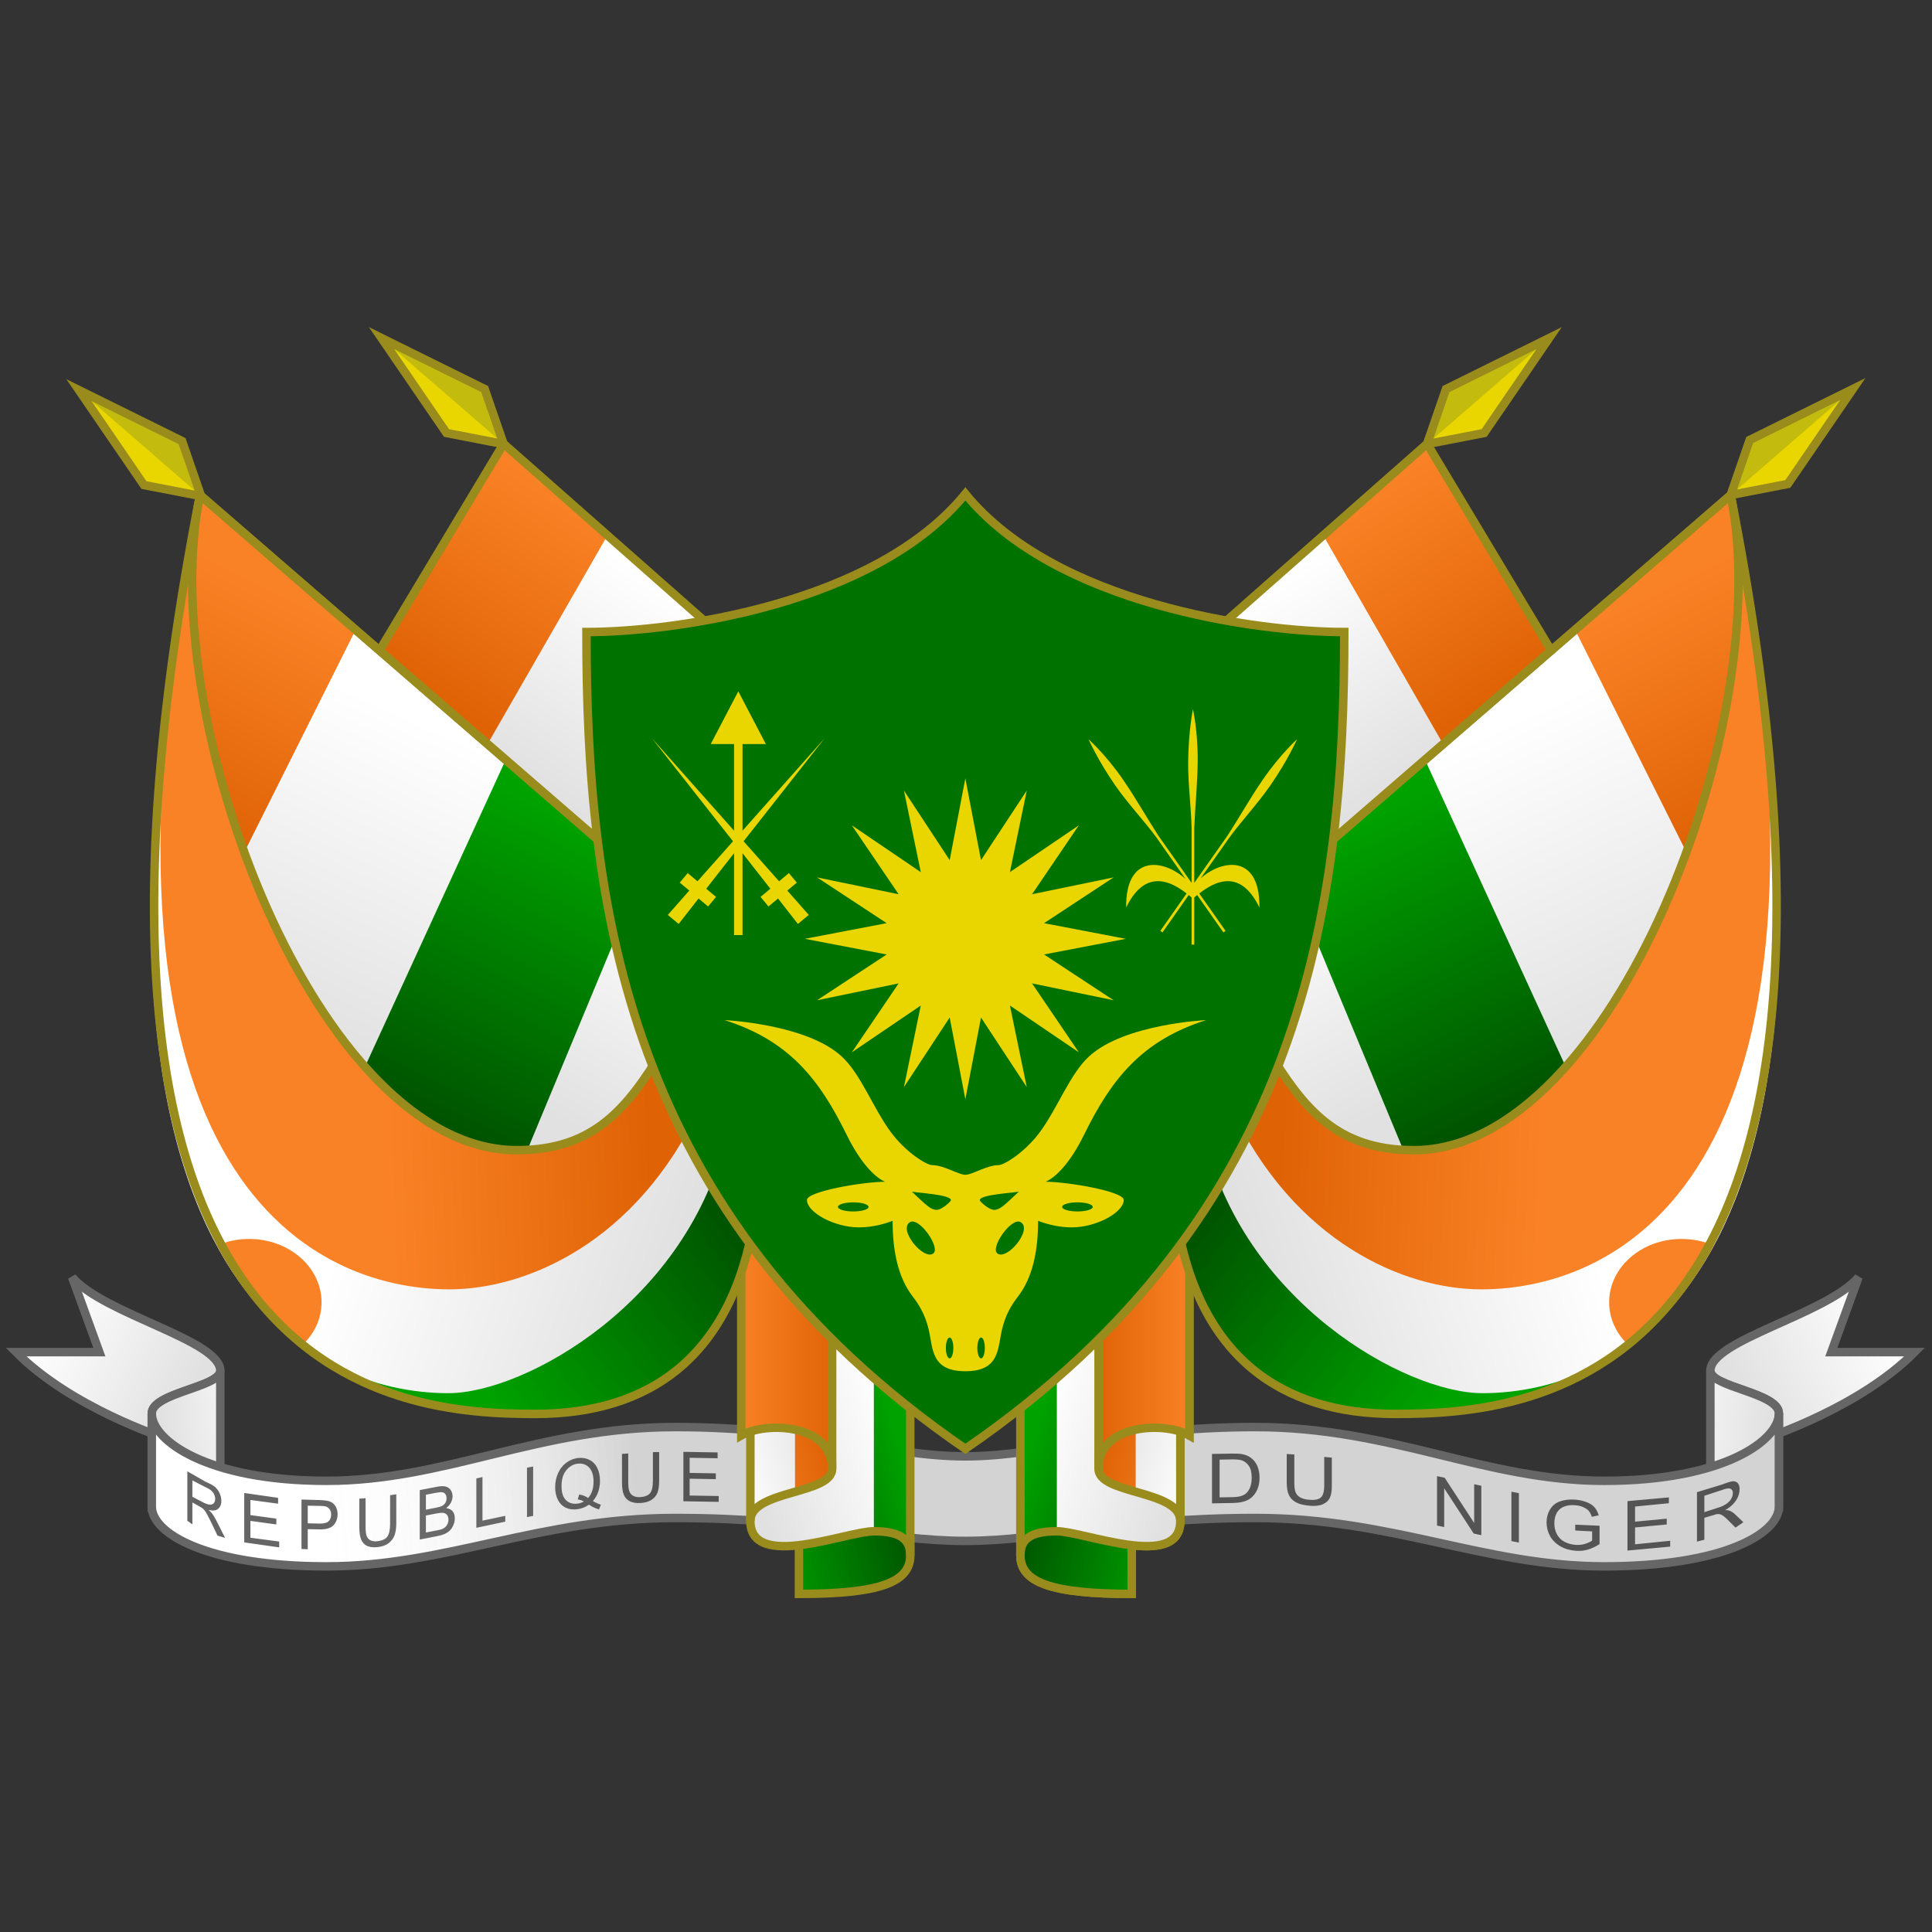 <svg width="300" height="300" viewBox="0 0 300 300" fill="none" xmlns="http://www.w3.org/2000/svg">
<rect x="0" y="0" width="300" height="300" fill="#333333" stroke="none"/>
<path fill-rule="evenodd" clip-rule="evenodd" d="M276.225 219.49C276.225 216.249 265.586 215.418 265.586 212.841C265.586 208.077 283.661 204.081 288.597 198.321L284.366 209.958H297.296C288.833 218.538 274.375 223.24 274.375 223.24L276.225 219.49Z" fill="url(#paint0_linear_186_21716)" stroke="#666666" stroke-width="1.316"/>
<path fill-rule="evenodd" clip-rule="evenodd" d="M23.571 219.49C23.571 216.249 34.209 215.418 34.209 212.841C34.209 208.077 16.135 204.081 11.198 198.321L15.43 209.958H2.5C10.963 218.538 25.421 223.24 25.421 223.24L23.571 219.49Z" fill="url(#paint1_linear_186_21716)" stroke="#666666" stroke-width="1.316"/>
<path fill-rule="evenodd" clip-rule="evenodd" d="M23.57 233.952V219.49C23.57 216.249 34.209 215.418 34.209 212.841C34.209 219.823 34.209 231.874 34.209 231.874L23.57 233.952Z" fill="url(#paint2_linear_186_21716)" stroke="#666666" stroke-width="1.316"/>
<path fill-rule="evenodd" clip-rule="evenodd" d="M276.225 233.952V219.49C276.225 216.249 265.586 215.418 265.586 212.841C265.586 219.823 265.586 231.874 265.586 231.874L276.225 233.952Z" fill="url(#paint3_linear_186_21716)" stroke="#666666" stroke-width="1.316"/>
<path fill-rule="evenodd" clip-rule="evenodd" d="M149.897 239.272C162.191 239.272 173.641 235.712 194.916 235.712C216.191 235.712 230.531 243.227 249.103 243.227C267.675 243.227 276.225 238.108 276.225 233.952V219.49C276.225 223.646 267.675 229.94 249.103 229.94C230.531 229.94 216.191 221.594 194.916 221.594C173.641 221.594 162.191 226.139 149.897 226.139C137.604 226.139 126.154 221.594 104.879 221.594C83.604 221.594 69.263 229.94 50.692 229.94C32.12 229.94 23.57 223.646 23.57 219.49V233.952C23.57 238.108 32.12 243.227 50.692 243.227C69.263 243.227 83.604 235.712 104.879 235.712C126.154 235.712 137.604 239.272 149.897 239.272Z" fill="white"/>
<path d="M29.09 236.138V228.464L31.906 230.076C32.505 230.342 32.98 230.565 33.3 230.819C33.62 231.074 33.88 231.399 34.075 231.806C34.271 232.213 34.369 232.627 34.369 233.049C34.369 233.594 34.207 234.005 33.883 234.282C33.559 234.56 33.072 234.611 32.41 234.47C32.651 234.688 32.835 234.882 32.961 235.053C33.228 235.423 33.476 235.869 33.72 236.349L34.946 238.8L33.773 238.453L32.857 236.529C32.59 235.971 32.367 235.546 32.199 235.227C32.031 234.908 31.881 234.67 31.748 234.513C31.615 234.357 31.48 234.228 31.343 234.129C31.242 234.06 31.077 233.973 30.856 233.856L29.875 233.301V236.709L29.09 236.138ZM29.875 232.421L31.727 233.384C32.134 233.564 32.457 233.644 32.692 233.634C32.928 233.623 33.107 233.535 33.229 233.369C33.352 233.202 33.413 232.995 33.413 232.747C33.413 232.385 33.294 232.043 33.057 231.723C32.82 231.402 32.441 231.162 31.943 230.941L29.875 229.883V232.421ZM37.927 239.503V231.829L43.184 232.585V233.49L38.883 232.913V235.263L42.91 235.814V236.715L38.883 236.163V238.776L43.354 239.37V240.276L37.927 239.503ZM46.815 240.523V232.849L49.586 232.927C50.074 232.937 50.447 232.979 50.704 233.021C51.065 233.074 51.367 233.185 51.611 233.355C51.855 233.525 52.051 233.767 52.2 234.08C52.349 234.394 52.423 234.741 52.423 235.121C52.423 235.774 52.224 236.331 51.827 236.794C51.429 237.256 50.711 237.503 49.671 237.483L47.786 237.448V240.568L46.815 240.523ZM47.786 236.543L49.686 236.578C50.315 236.59 50.761 236.472 51.025 236.221C51.289 235.97 51.421 235.622 51.421 235.179C51.421 234.858 51.343 234.585 51.188 234.361C51.032 234.137 50.828 233.997 50.574 233.919C50.41 233.871 50.107 233.843 49.666 233.835L47.786 233.8V236.543ZM60.574 232.178L61.535 232.029V236.462C61.535 237.234 61.452 237.859 61.287 238.338C61.122 238.818 60.824 239.233 60.393 239.585C59.962 239.937 59.393 240.142 58.689 240.226C58.006 240.308 57.446 240.251 57.012 240.056C56.577 239.86 56.263 239.507 56.077 239.052C55.89 238.597 55.797 237.963 55.797 237.15V232.716L56.767 232.642V237.07C56.767 237.737 56.826 238.224 56.944 238.53C57.062 238.837 57.265 239.053 57.552 239.19C57.839 239.327 58.19 239.37 58.605 239.32C59.315 239.235 59.822 239.015 60.123 238.63C60.423 238.245 60.574 237.57 60.574 236.607V232.178ZM65.178 239.058V231.383L67.885 230.857C68.437 230.75 68.879 230.741 69.212 230.832C69.545 230.923 69.804 231.101 69.991 231.383C70.179 231.665 70.273 231.982 70.273 232.334C70.273 232.662 70.19 232.99 70.023 233.316C69.857 233.642 69.606 233.935 69.268 234.179C69.705 234.23 70.037 234.382 70.271 234.659C70.504 234.936 70.621 235.298 70.621 235.745C70.621 236.104 70.55 236.454 70.408 236.794C70.266 237.134 70.09 237.41 69.881 237.623C69.672 237.836 69.41 238.021 69.094 238.168C68.777 238.315 68.389 238.433 67.93 238.523L65.178 239.058ZM66.133 234.422L67.693 234.119C68.117 234.037 68.42 233.948 68.604 233.853C68.847 233.729 69.03 233.566 69.153 233.364C69.276 233.162 69.337 232.927 69.337 232.658C69.337 232.403 69.28 232.19 69.165 232.019C69.05 231.848 68.886 231.747 68.673 231.717C68.46 231.687 68.094 231.722 67.575 231.823L66.133 232.103V234.422ZM66.133 237.966L67.93 237.617C68.238 237.557 68.455 237.503 68.579 237.454C68.799 237.369 68.983 237.264 69.13 237.137C69.278 237.011 69.4 236.845 69.494 236.637C69.589 236.43 69.636 236.204 69.636 235.96C69.636 235.674 69.568 235.44 69.43 235.259C69.293 235.078 69.102 234.964 68.857 234.926C68.613 234.888 68.261 234.915 67.802 235.004L66.133 235.328V237.966ZM73.968 237.239V229.565L74.918 229.358V236.126L78.46 235.377V236.282L73.968 237.239ZM81.832 235.575V227.901L82.786 227.712V235.387L81.832 235.575ZM92.063 233.083C92.511 233.348 92.923 233.531 93.302 233.644L93.018 234.378C92.492 234.231 91.972 234 91.452 233.639C90.912 234.028 90.315 234.265 89.662 234.35C89.003 234.437 88.408 234.373 87.873 234.124C87.339 233.875 86.927 233.47 86.638 232.91C86.35 232.349 86.205 231.688 86.205 230.927C86.205 230.17 86.35 229.457 86.641 228.789C86.931 228.122 87.344 227.582 87.881 227.171C88.417 226.761 89.016 226.494 89.682 226.407C90.355 226.318 90.961 226.407 91.501 226.673C92.042 226.939 92.454 227.356 92.737 227.924C93.02 228.493 93.163 229.164 93.163 229.925C93.163 230.557 93.071 231.13 92.888 231.658C92.706 232.186 92.431 232.661 92.063 233.083ZM89.941 232.063C90.497 232.154 90.956 232.338 91.317 232.615C91.884 231.996 92.168 231.141 92.168 230.048C92.168 229.427 92.067 228.898 91.867 228.46C91.666 228.022 91.373 227.7 90.987 227.494C90.601 227.289 90.168 227.217 89.687 227.28C88.968 227.375 88.375 227.738 87.903 228.333C87.431 228.927 87.195 229.739 87.195 230.768C87.195 231.766 87.429 232.495 87.896 232.953C88.363 233.412 88.958 233.574 89.687 233.478C90.032 233.433 90.356 233.322 90.661 233.146C90.36 232.98 90.041 232.875 89.707 232.832L89.941 232.063ZM101.382 225.491L102.354 225.471V229.905C102.354 230.676 102.271 231.29 102.104 231.747C101.937 232.204 101.635 232.579 101.199 232.873C100.763 233.166 100.191 233.341 99.484 233.384C98.797 233.425 98.234 233.335 97.797 233.114C97.36 232.892 97.048 232.552 96.862 232.094C96.675 231.636 96.582 231.007 96.582 230.194V225.76L97.552 225.695V230.124C97.552 230.79 97.611 231.278 97.73 231.587C97.848 231.895 98.052 232.126 98.341 232.28C98.629 232.434 98.982 232.498 99.399 232.473C100.113 232.43 100.622 232.226 100.926 231.881C101.23 231.536 101.382 230.882 101.382 229.919V225.491ZM106.115 233.115V225.441L111.429 225.532V226.437L107.087 226.363V228.713L111.153 228.783V229.683L107.087 229.614V232.226L111.599 232.303V233.209L106.115 233.115Z" fill="#666666"/>
<path d="M188.199 233.439V225.765L191.275 225.712C191.97 225.7 192.5 225.728 192.865 225.795C193.377 225.887 193.813 226.063 194.175 226.322C194.646 226.656 194.998 227.09 195.231 227.627C195.465 228.164 195.582 228.774 195.582 229.458C195.582 230.041 195.503 230.556 195.344 231.003C195.186 231.45 194.983 231.816 194.735 232.115C194.487 232.414 194.216 232.651 193.922 232.825C193.627 233 193.272 233.134 192.856 233.228C192.44 233.323 191.962 233.375 191.421 233.384L188.199 233.439ZM189.381 232.513L191.287 232.48C191.876 232.47 192.338 232.415 192.673 232.315C193.008 232.215 193.275 232.078 193.474 231.904C193.754 231.658 193.973 231.331 194.129 230.922C194.285 230.512 194.363 230.018 194.363 229.439C194.363 228.636 194.21 228.022 193.904 227.596C193.597 227.17 193.224 226.888 192.786 226.749C192.469 226.65 191.96 226.606 191.257 226.618L189.381 226.65V232.513ZM205.626 226.225L206.803 226.339V230.773C206.803 231.545 206.702 232.147 206.499 232.581C206.297 233.015 205.933 233.349 205.405 233.582C204.877 233.815 204.185 233.89 203.328 233.806C202.496 233.725 201.811 233.58 201.28 233.3C200.749 233.021 200.37 232.639 200.143 232.156C199.916 231.673 199.802 231.025 199.802 230.212V225.778L200.982 225.849V230.278C200.982 230.944 201.054 231.44 201.198 231.764C201.342 232.089 201.589 232.347 201.94 232.539C202.29 232.731 202.72 232.831 203.225 232.88C204.09 232.964 204.707 232.855 205.075 232.552C205.442 232.25 205.626 231.617 205.626 230.653V226.225ZM223.142 236.89V229.216L224.328 229.467L228.911 236.493V230.467L230.018 230.709V238.383L228.834 238.125L224.25 231.094V237.124L223.142 236.89ZM234.693 239.302V231.628L235.853 231.853V239.528L234.693 239.302ZM244.603 237.656V236.755L248.381 236.917V239.765C247.8 240.147 247.201 240.431 246.584 240.615C245.967 240.799 245.336 240.853 244.688 240.803C243.813 240.736 243.017 240.523 242.306 240.115C241.594 239.707 241.057 239.176 240.694 238.522C240.331 237.868 240.149 237.164 240.149 236.41C240.149 235.663 240.33 234.988 240.691 234.384C241.052 233.78 241.571 233.361 242.248 233.128C242.926 232.895 243.71 232.793 244.597 232.86C245.24 232.909 245.822 233.049 246.344 233.243C246.866 233.437 247.275 233.698 247.571 234.027C247.867 234.356 248.093 234.781 248.247 235.301L247.181 235.524C247.047 235.13 246.881 234.818 246.682 234.589C246.483 234.361 246.198 234.187 245.83 234.025C245.461 233.862 245.052 233.764 244.603 233.73C244.064 233.689 243.598 233.723 243.206 233.835C242.813 233.946 242.497 234.095 242.257 234.296C242.017 234.498 241.831 234.729 241.698 234.988C241.472 235.436 241.359 235.937 241.359 236.492C241.359 237.176 241.495 237.765 241.767 238.258C242.039 238.751 242.434 239.157 242.957 239.42C243.479 239.683 244.034 239.837 244.621 239.882C245.131 239.921 245.628 239.89 246.116 239.733C246.603 239.577 246.972 239.406 247.224 239.221V237.792L244.603 237.656ZM252.712 240.769V233.095L259.14 232.515V233.42L253.891 233.933V236.283L258.808 235.817V236.718L253.891 237.184V239.796L259.345 239.254V240.16L252.712 240.769ZM263.504 239.376V231.702L267.29 230.554C268.038 230.282 268.581 230.08 268.947 230.024C269.313 229.967 269.606 230.056 269.814 230.272C270.023 230.487 270.127 230.806 270.127 231.228C270.127 231.773 269.97 232.369 269.608 232.936C269.246 233.502 268.686 234.035 267.903 234.484C268.189 234.487 268.406 234.517 268.555 234.577C268.87 234.709 269.153 234.884 269.426 235.148L270.709 236.368L269.485 237.205L268.432 236.144C268.117 235.824 267.857 235.587 267.653 235.433C267.449 235.279 267.258 235.171 267.092 235.133C266.926 235.096 266.757 235.09 266.586 235.114C266.46 235.135 266.257 235.207 265.965 235.294L264.651 235.682V239.09L263.504 239.376ZM264.651 234.803L267.067 234.022C267.574 233.837 267.959 233.616 268.237 233.396C268.516 233.177 268.727 232.928 268.866 232.642C269.006 232.357 269.076 232.09 269.076 231.842C269.076 231.479 268.949 231.27 268.669 231.16C268.389 231.051 267.957 231.159 267.336 231.386L264.651 232.264V234.803Z" fill="#666666"/>
<path fill-rule="evenodd" clip-rule="evenodd" d="M149.897 239.272C162.191 239.272 173.641 235.712 194.916 235.712C216.191 235.712 230.531 243.227 249.103 243.227C267.675 243.227 276.225 238.108 276.225 233.952V219.49C276.225 223.646 267.675 229.94 249.103 229.94C230.531 229.94 216.191 221.594 194.916 221.594C173.641 221.594 162.191 226.139 149.897 226.139C137.604 226.139 126.154 221.594 104.879 221.594C83.604 221.594 69.263 229.94 50.692 229.94C32.12 229.94 23.57 223.646 23.57 219.49V233.952C23.57 238.108 32.12 243.227 50.692 243.227C69.263 243.227 83.604 235.712 104.879 235.712C126.154 235.712 137.604 239.272 149.897 239.272Z" fill="url(#paint4_linear_186_21716)"/>
<path fill-rule="evenodd" clip-rule="evenodd" d="M149.897 239.272C162.191 239.272 173.641 235.712 194.916 235.712C216.191 235.712 230.531 243.227 249.103 243.227C267.675 243.227 276.225 238.108 276.225 233.952V219.49C276.225 223.646 267.675 229.94 249.103 229.94C230.531 229.94 216.191 221.594 194.916 221.594C173.641 221.594 162.191 226.139 149.897 226.139C137.604 226.139 126.154 221.594 104.879 221.594C83.604 221.594 69.263 229.94 50.692 229.94C32.12 229.94 23.57 223.646 23.57 219.49V233.952C23.57 238.108 32.12 243.227 50.692 243.227C69.263 243.227 83.604 235.712 104.879 235.712C126.154 235.712 137.604 239.272 149.897 239.272Z" stroke="#666666" stroke-width="1.316"/>
<path fill-rule="evenodd" clip-rule="evenodd" d="M161.441 227.469C161.441 227.469 158.449 225.142 158.449 241.516C158.449 245.671 163.104 247.5 175.737 247.5C175.737 238.773 175.737 235.448 175.737 235.448L161.441 227.469Z" fill="#007900" stroke="#998C1D" stroke-width="1.316"/>
<path fill-rule="evenodd" clip-rule="evenodd" d="M173.522 220.243C173.471 224.256 183.278 231.35 183.278 236.17C183.278 243.926 168.34 237.775 164.101 237.775C159.862 237.775 158.449 239.105 158.449 241.516C158.449 225.142 158.449 210.597 158.449 210.597L172.699 204.433L173.522 220.243Z" fill="#007900"/>
<path fill-rule="evenodd" clip-rule="evenodd" d="M173.711 219.896C173.66 223.91 183.282 231.35 183.282 236.17C183.282 243.926 168.344 237.775 164.105 237.775V208.189L172.704 204.433L173.711 219.896Z" fill="#FEFFFC"/>
<path fill-rule="evenodd" clip-rule="evenodd" d="M173.522 220.243C173.471 224.256 183.278 231.35 183.278 236.17C183.278 243.926 168.34 237.775 164.101 237.775C159.862 237.775 158.449 239.105 158.449 241.516C158.449 225.142 158.449 210.597 158.449 210.597L172.699 204.433L173.522 220.243Z" stroke="#998C1D" stroke-width="1.316"/>
<path fill-rule="evenodd" clip-rule="evenodd" d="M170.586 228.059C170.535 232.073 183.281 231.35 183.281 236.17C183.281 228.529 183.281 216.07 183.281 216.07C171.207 214.774 170.754 214.753 170.586 228.059Z" fill="#FEFFFC"/>
<path fill-rule="evenodd" clip-rule="evenodd" d="M170.586 228.059C170.562 229.947 173.369 230.787 176.35 231.649V216.07C176.35 216.07 170.754 214.753 170.586 228.059Z" fill="#F36B05"/>
<path fill-rule="evenodd" clip-rule="evenodd" d="M170.586 228.059C170.535 232.073 183.281 231.35 183.281 236.17C183.281 228.529 183.281 216.07 183.281 216.07C171.207 214.774 170.754 214.753 170.586 228.059Z" stroke="#998C1D" stroke-width="1.316"/>
<path fill-rule="evenodd" clip-rule="evenodd" d="M184.691 190.328V222.887C180.94 220.722 170.586 221.007 170.586 228.059C170.586 221.359 170.586 202.788 170.586 202.788L184.691 190.328Z" fill="#F36B05" stroke="#998C1D" stroke-width="1.316"/>
<path fill-rule="evenodd" clip-rule="evenodd" d="M138.354 227.469C138.354 227.469 141.347 225.142 141.347 241.516C141.347 245.671 136.692 247.5 124.059 247.5C124.059 238.773 124.059 235.448 124.059 235.448L138.354 227.469Z" fill="url(#paint5_linear_186_21716)" stroke="#998C1D" stroke-width="1.316"/>
<path fill-rule="evenodd" clip-rule="evenodd" d="M126.272 220.243C126.322 224.256 116.516 231.35 116.516 236.17C116.516 243.926 131.454 237.775 135.693 237.775C139.931 237.775 141.344 239.105 141.344 241.516C141.344 225.142 141.344 210.597 141.344 210.597L127.094 204.433L126.272 220.243Z" fill="url(#paint6_linear_186_21716)"/>
<path fill-rule="evenodd" clip-rule="evenodd" d="M126.087 219.896C126.138 223.91 116.516 231.35 116.516 236.17C116.516 243.926 131.454 237.775 135.693 237.775V208.189L127.094 204.433L126.087 219.896Z" fill="url(#paint7_linear_186_21716)"/>
<path fill-rule="evenodd" clip-rule="evenodd" d="M126.272 220.243C126.322 224.256 116.516 231.35 116.516 236.17C116.516 243.926 131.454 237.775 135.693 237.775C139.931 237.775 141.344 239.105 141.344 241.516C141.344 225.142 141.344 210.597 141.344 210.597L127.094 204.433L126.272 220.243Z" stroke="#998C1D" stroke-width="1.316"/>
<path fill-rule="evenodd" clip-rule="evenodd" d="M129.21 228.059C129.261 232.073 116.516 231.35 116.516 236.17C116.516 228.529 116.516 216.07 116.516 216.07C128.59 214.774 129.042 214.753 129.21 228.059Z" fill="url(#paint8_linear_186_21716)"/>
<path fill-rule="evenodd" clip-rule="evenodd" d="M129.213 228.059C129.237 229.947 126.43 230.787 123.449 231.649V216.07C123.449 216.07 129.044 214.753 129.213 228.059Z" fill="url(#paint9_linear_186_21716)"/>
<path fill-rule="evenodd" clip-rule="evenodd" d="M129.21 228.059C129.261 232.073 116.516 231.35 116.516 236.17C116.516 228.529 116.516 216.07 116.516 216.07C128.59 214.774 129.042 214.753 129.21 228.059Z" stroke="#998C1D" stroke-width="1.316"/>
<path fill-rule="evenodd" clip-rule="evenodd" d="M115.105 190.328V222.887C118.856 220.722 129.211 221.007 129.211 228.059C129.211 221.359 129.211 202.788 129.211 202.788L115.105 190.328Z" fill="url(#paint10_linear_186_21716)" stroke="#998C1D" stroke-width="1.316"/>
<path fill-rule="evenodd" clip-rule="evenodd" d="M96.769 133.79L31.052 76.865C3.83 216.06 61.877 219.552 83.157 219.552C100.768 219.552 113.692 210.77 117.159 189.07C118.819 178.682 96.534 133.79 96.769 133.79Z" fill="url(#paint11_linear_186_21716)"/>
<path fill-rule="evenodd" clip-rule="evenodd" d="M96.766 133.79L31.048 76.865C6.222 198.689 48.334 216.332 69.614 216.332C81.582 216.332 107.015 202.036 112.833 176.104C115.136 165.84 96.531 133.79 96.766 133.79Z" fill="url(#paint12_linear_186_21716)"/>
<path fill-rule="evenodd" clip-rule="evenodd" d="M96.937 133.959L31.219 77.034C9.686 182.695 48.504 200.21 69.784 200.21C81.753 200.21 98.875 192.896 108.682 171.951C113.143 162.424 96.702 133.959 96.937 133.959Z" fill="url(#paint13_linear_186_21716)"/>
<path fill-rule="evenodd" clip-rule="evenodd" d="M110.17 97.117L78.199 68.907L56.336 105.345L96.77 137.787L110.17 97.117Z" fill="url(#paint14_linear_186_21716)"/>
<path fill-rule="evenodd" clip-rule="evenodd" d="M110.167 97.117L94.231 83.297L73.606 119.204L96.767 137.787L110.167 97.117Z" fill="url(#paint15_linear_186_21716)"/>
<path fill-rule="evenodd" clip-rule="evenodd" d="M110.17 97.117L78.199 68.907L56.336 105.345L96.77 137.787L110.17 97.117Z" stroke="#998C1D" stroke-width="1.316"/>
<path fill-rule="evenodd" clip-rule="evenodd" d="M96.768 133.79L31.05 76.865C23.903 111.94 49.336 178.598 80.255 178.598C92.223 178.598 97.376 172.115 102.862 163.138C108.347 154.162 96.533 133.79 96.768 133.79Z" fill="url(#paint16_linear_186_21716)"/>
<path fill-rule="evenodd" clip-rule="evenodd" d="M96.769 133.79L55.222 97.802L37.934 132.329C47.005 157.232 62.751 178.598 80.256 178.598C92.224 178.598 97.377 172.115 102.863 163.138C108.349 154.162 96.534 133.79 96.769 133.79Z" fill="url(#paint17_linear_186_21716)"/>
<path fill-rule="evenodd" clip-rule="evenodd" d="M96.77 133.79L78.524 117.986L56.672 165.648C63.753 173.611 71.8 178.598 80.256 178.598C92.225 178.598 97.378 172.115 102.864 163.138C108.349 154.162 96.535 133.79 96.77 133.79Z" fill="url(#paint18_linear_186_21716)"/>
<path fill-rule="evenodd" clip-rule="evenodd" d="M81.894 178.555C92.708 177.984 97.634 171.694 102.863 163.138C106.829 156.648 101.874 144.201 98.825 137.803L81.894 178.555Z" fill="url(#paint19_linear_186_21716)"/>
<path fill-rule="evenodd" clip-rule="evenodd" d="M96.768 133.79L31.05 76.865C23.903 111.94 49.336 178.598 80.255 178.598C92.223 178.598 97.376 172.115 102.862 163.138C108.347 154.162 96.533 133.79 96.768 133.79Z" stroke="#998C1D" stroke-width="1.316"/>
<path d="M38.699 192.385C36.887 192.385 35.196 192.747 33.68 193.414C37.506 200.477 42.052 205.483 46.844 208.965C48.752 207.203 49.93 204.834 49.93 202.218C49.93 196.791 44.904 192.385 38.699 192.385Z" fill="url(#paint20_linear_186_21716)"/>
<path fill-rule="evenodd" clip-rule="evenodd" d="M31.221 77.034L28.273 68.494L12.262 60.581L22.351 75.317L31.221 77.034Z" fill="#C3BB0D"/>
<path fill-rule="evenodd" clip-rule="evenodd" d="M31.221 77.034L12.262 60.581L22.351 75.317L31.221 77.034Z" fill="#E9D500"/>
<path fill-rule="evenodd" clip-rule="evenodd" d="M31.221 77.034L28.273 68.494L12.262 60.581L22.351 75.317L31.221 77.034Z" stroke="#998C1D" stroke-width="1.316"/>
<path fill-rule="evenodd" clip-rule="evenodd" d="M78.205 68.953L75.257 60.413L59.246 52.5L69.335 67.237L78.205 68.953Z" fill="#C3BB0D"/>
<path fill-rule="evenodd" clip-rule="evenodd" d="M78.205 68.953L59.246 52.5L69.335 67.237L78.205 68.953Z" fill="#E9D500"/>
<path fill-rule="evenodd" clip-rule="evenodd" d="M78.205 68.953L75.257 60.413L59.246 52.5L69.335 67.237L78.205 68.953Z" stroke="#998C1D" stroke-width="1.316"/>
<path fill-rule="evenodd" clip-rule="evenodd" d="M96.769 133.79L31.052 76.865C3.83 216.06 61.877 219.552 83.157 219.552C100.768 219.552 113.692 210.77 117.159 189.07C118.819 178.682 96.534 133.79 96.769 133.79Z" stroke="#998C1D" stroke-width="1.316"/>
<path fill-rule="evenodd" clip-rule="evenodd" d="M161.441 227.469C161.441 227.469 158.449 225.142 158.449 241.516C158.449 245.671 163.104 247.5 175.737 247.5C175.737 238.773 175.737 235.448 175.737 235.448L161.441 227.469Z" fill="url(#paint21_linear_186_21716)" stroke="#998C1D" stroke-width="1.316"/>
<path fill-rule="evenodd" clip-rule="evenodd" d="M173.522 220.243C173.471 224.256 183.278 231.35 183.278 236.17C183.278 243.926 168.34 237.775 164.101 237.775C159.862 237.775 158.449 239.105 158.449 241.516C158.449 225.142 158.449 210.597 158.449 210.597L172.699 204.433L173.522 220.243Z" fill="url(#paint22_linear_186_21716)"/>
<path fill-rule="evenodd" clip-rule="evenodd" d="M173.711 219.896C173.66 223.91 183.282 231.35 183.282 236.17C183.282 243.926 168.344 237.775 164.105 237.775V208.189L172.704 204.433L173.711 219.896Z" fill="url(#paint23_linear_186_21716)"/>
<path fill-rule="evenodd" clip-rule="evenodd" d="M173.522 220.243C173.471 224.256 183.278 231.35 183.278 236.17C183.278 243.926 168.34 237.775 164.101 237.775C159.862 237.775 158.449 239.105 158.449 241.516C158.449 225.142 158.449 210.597 158.449 210.597L172.699 204.433L173.522 220.243Z" stroke="#998C1D" stroke-width="1.316"/>
<path fill-rule="evenodd" clip-rule="evenodd" d="M170.586 228.059C170.535 232.073 183.281 231.35 183.281 236.17C183.281 228.529 183.281 216.07 183.281 216.07C171.207 214.774 170.754 214.753 170.586 228.059Z" fill="url(#paint24_linear_186_21716)"/>
<path fill-rule="evenodd" clip-rule="evenodd" d="M170.586 228.059C170.562 229.947 173.369 230.787 176.35 231.649V216.07C176.35 216.07 170.754 214.753 170.586 228.059Z" fill="url(#paint25_linear_186_21716)"/>
<path fill-rule="evenodd" clip-rule="evenodd" d="M170.586 228.059C170.535 232.073 183.281 231.35 183.281 236.17C183.281 228.529 183.281 216.07 183.281 216.07C171.207 214.774 170.754 214.753 170.586 228.059Z" stroke="#998C1D" stroke-width="1.316"/>
<path fill-rule="evenodd" clip-rule="evenodd" d="M184.691 190.328V222.887C180.94 220.722 170.586 221.007 170.586 228.059C170.586 221.359 170.586 202.788 170.586 202.788L184.691 190.328Z" fill="url(#paint26_linear_186_21716)" stroke="#998C1D" stroke-width="1.316"/>
<path fill-rule="evenodd" clip-rule="evenodd" d="M203.028 133.79L268.746 76.865C295.968 216.06 237.92 219.552 216.64 219.552C199.03 219.552 186.106 210.77 182.639 189.07C180.979 178.682 203.264 133.79 203.028 133.79Z" fill="url(#paint27_linear_186_21716)"/>
<path fill-rule="evenodd" clip-rule="evenodd" d="M203.027 133.79L268.744 76.865C293.571 198.689 251.459 216.332 230.179 216.332C218.21 216.332 192.777 202.036 186.959 176.104C184.656 165.84 203.262 133.79 203.027 133.79Z" fill="url(#paint28_linear_186_21716)"/>
<path fill-rule="evenodd" clip-rule="evenodd" d="M202.861 133.959L268.579 77.034C290.111 182.695 251.293 200.21 230.013 200.21C218.045 200.21 200.923 192.896 191.116 171.951C186.654 162.424 203.096 133.959 202.861 133.959Z" fill="url(#paint29_linear_186_21716)"/>
<path fill-rule="evenodd" clip-rule="evenodd" d="M189.629 97.117L221.6 68.907L243.463 105.345L203.029 137.787L189.629 97.117Z" fill="url(#paint30_linear_186_21716)"/>
<path fill-rule="evenodd" clip-rule="evenodd" d="M189.629 97.117L205.565 83.297L226.19 119.204L203.029 137.787L189.629 97.117Z" fill="url(#paint31_linear_186_21716)"/>
<path fill-rule="evenodd" clip-rule="evenodd" d="M189.629 97.117L221.6 68.907L243.463 105.345L203.029 137.787L189.629 97.117Z" stroke="#998C1D" stroke-width="1.316"/>
<path fill-rule="evenodd" clip-rule="evenodd" d="M203.029 133.79L268.746 76.865C275.894 111.94 250.461 178.598 219.542 178.598C207.574 178.598 202.421 172.115 196.935 163.138C191.449 154.162 203.264 133.79 203.029 133.79Z" fill="url(#paint32_linear_186_21716)"/>
<path fill-rule="evenodd" clip-rule="evenodd" d="M203.029 133.79L244.576 97.802L261.864 132.329C252.793 157.232 237.047 178.598 219.542 178.598C207.574 178.598 202.421 172.115 196.935 163.138C191.449 154.162 203.264 133.79 203.029 133.79Z" fill="url(#paint33_linear_186_21716)"/>
<path fill-rule="evenodd" clip-rule="evenodd" d="M203.029 133.79L221.274 117.986L243.127 165.648C236.045 173.611 227.999 178.598 219.542 178.598C207.574 178.598 202.421 172.115 196.935 163.138C191.449 154.162 203.264 133.79 203.029 133.79Z" fill="url(#paint34_linear_186_21716)"/>
<path fill-rule="evenodd" clip-rule="evenodd" d="M217.9 178.555C207.087 177.984 202.161 171.694 196.932 163.138C192.966 156.648 197.921 144.201 200.97 137.803L217.9 178.555Z" fill="url(#paint35_linear_186_21716)"/>
<path d="M261.098 192.385C262.91 192.385 264.601 192.747 266.117 193.414C262.292 200.477 257.745 205.483 252.953 208.965C251.045 207.203 249.867 204.834 249.867 202.218C249.867 196.791 254.893 192.385 261.098 192.385Z" fill="url(#paint36_linear_186_21716)"/>
<path fill-rule="evenodd" clip-rule="evenodd" d="M221.586 68.953L224.535 60.413L240.545 52.5L230.456 67.237L221.586 68.953Z" fill="#C3BB0D"/>
<path fill-rule="evenodd" clip-rule="evenodd" d="M221.586 68.953L240.545 52.5L230.456 67.237L221.586 68.953Z" fill="#E9D500"/>
<path fill-rule="evenodd" clip-rule="evenodd" d="M221.586 68.953L224.535 60.413L240.545 52.5L230.456 67.237L221.586 68.953Z" stroke="#998C1D" stroke-width="1.316"/>
<path fill-rule="evenodd" clip-rule="evenodd" d="M203.028 133.79L268.746 76.865C295.968 216.06 237.92 219.552 216.64 219.552C199.03 219.552 186.106 210.77 182.639 189.07C180.979 178.682 203.264 133.79 203.028 133.79Z" stroke="#998C1D" stroke-width="1.316"/>
<path fill-rule="evenodd" clip-rule="evenodd" d="M203.029 133.79L268.746 76.865C275.894 111.94 250.461 178.598 219.542 178.598C207.574 178.598 202.421 172.115 196.935 163.138C191.449 154.162 203.264 133.79 203.029 133.79Z" stroke="#998C1D" stroke-width="1.316"/>
<path fill-rule="evenodd" clip-rule="evenodd" d="M149.9 224.976C202.935 188.571 208.738 140.038 208.738 98.142C195.107 98.142 163.864 93.82 149.9 76.699C135.937 93.82 104.693 98.142 91.062 98.142C91.062 140.038 96.865 188.571 149.9 224.976Z" fill="#007200" stroke="#998C1D" stroke-width="1.316"/>
<path fill-rule="evenodd" clip-rule="evenodd" d="M114.642 107.349L110.364 115.536H113.984V128.989L101.23 114.631L113.819 130.634L108.307 136.846L106.784 135.571L105.55 137.052L107.031 138.286L103.699 142.071L105.386 143.47L108.471 139.52L109.952 140.755L111.186 139.274L109.664 137.998L113.984 132.486V145.198H115.3V132.486L119.62 137.998L118.098 139.274L119.332 140.755L120.813 139.52L123.898 143.47L125.585 142.071L122.253 138.286L123.734 137.052L122.5 135.571L120.978 136.846L115.465 130.634L128.054 114.631L115.3 128.989V115.536H118.921L114.642 107.349ZM149.899 120.861L152.33 133.56L159.435 122.757L156.821 135.42L167.519 128.159L160.259 138.857L172.921 136.243L162.119 143.349L174.818 145.78L162.119 148.21L172.921 155.316L160.259 152.702L167.519 163.4L156.821 156.139L159.435 168.802L152.33 158L149.899 170.699L147.468 158L140.363 168.802L142.977 156.139L132.278 163.4L139.539 152.702L126.877 155.316L137.679 148.21L124.98 145.78L137.679 143.349L126.877 136.243L139.539 138.857L132.278 128.159L142.977 135.42L140.363 122.757L147.468 133.56L149.899 120.861ZM185.238 110.105C185.238 110.105 184.539 113.555 184.497 118.292C184.467 121.745 184.951 125.201 185.032 128.577C185.032 128.577 185.032 132.846 185.032 137.093C182.439 133.415 179.849 129.729 179.849 129.729C178.015 126.889 176.333 123.889 174.377 121.049C171.69 117.147 169.029 114.795 169.029 114.795C169.029 114.795 170.448 118.017 173.143 121.913C175.107 124.752 177.508 127.264 179.52 129.976C179.52 129.976 181.833 133.281 184.086 136.476C180.635 133.357 174.759 132.641 174.871 140.919C177.31 135.888 180.666 135.914 184.251 138.739C182.306 141.497 180.178 144.539 180.178 144.539C180.178 144.539 180.507 144.786 180.507 144.786C180.507 144.786 182.636 141.743 184.58 138.986C184.73 139.111 184.881 139.221 185.032 139.356C185.032 142.887 185.032 146.679 185.032 146.679C185.032 146.679 185.444 146.679 185.444 146.679C185.444 146.679 185.444 142.887 185.444 139.356C185.595 139.221 185.745 139.111 185.896 138.986C187.84 141.743 189.969 144.786 189.969 144.786L190.298 144.539C190.298 144.539 188.169 141.497 186.225 138.739C189.809 135.914 193.124 135.888 195.564 140.919C195.674 132.705 189.892 133.337 186.431 136.394C188.652 133.243 190.956 129.976 190.956 129.976C192.968 127.264 195.327 124.752 197.292 121.913C199.987 118.017 201.406 114.795 201.406 114.795C201.406 114.795 198.786 117.147 196.099 121.049C194.143 123.889 192.46 126.889 190.627 129.729C190.627 129.729 188.037 133.415 185.444 137.093C185.444 132.846 185.444 128.577 185.444 128.577C185.582 125.2 185.941 121.741 185.978 118.292C186.03 113.555 185.238 110.105 185.238 110.105ZM149.899 212.924C155.307 212.924 154.888 209.353 155.618 206.336C156.141 204.174 157.065 202.62 158.037 201.371C160.364 198.379 161.195 194.223 161.195 189.569C162.208 189.968 164.196 190.587 166.425 190.587C170.231 190.587 174.493 188.266 174.493 186.327C174.493 184.997 165.766 183.501 162.359 183.501C162.359 183.501 165.199 182.598 168.343 176.187C172.582 167.543 177.319 161.559 187.293 158.401C187.293 158.401 174.576 158.982 169.091 164.052C166.111 166.807 164.21 172.105 161.436 175.839C159.103 178.978 155.88 180.925 155.044 180.925C153.216 180.925 150.972 182.421 149.899 182.421C148.826 182.421 146.582 180.925 144.753 180.925C143.918 180.925 140.695 178.978 138.362 175.839C135.588 172.105 133.687 166.807 130.707 164.052C125.221 158.982 112.505 158.401 112.505 158.401C122.478 161.559 127.216 167.543 131.455 176.187C134.599 182.598 137.439 183.501 137.439 183.501C134.031 183.501 125.304 184.997 125.304 186.327C125.304 188.266 129.567 190.587 133.373 190.587C135.602 190.587 137.589 189.968 138.603 189.569C138.603 194.223 139.434 198.379 141.761 201.371C142.732 202.62 143.657 204.174 144.179 206.336C144.909 209.353 144.49 212.924 149.899 212.924ZM147.662 186.369C147.662 185.496 142.634 185.247 141.595 185.039C143.839 187.158 144.546 187.865 145.418 187.865C146.291 187.865 147.704 186.493 147.662 186.369ZM141.304 189.777C139.393 190.902 143.423 195.761 144.92 194.639C146.091 193.76 142.738 188.933 141.304 189.777ZM134.872 187.408C134.872 187.798 133.807 188.114 132.494 188.114C131.181 188.114 130.115 187.798 130.115 187.408C130.115 187.018 131.181 186.701 132.494 186.701C133.807 186.701 134.872 187.018 134.872 187.408ZM148.036 209.309C148.036 210.203 147.776 210.929 147.455 210.929C147.133 210.929 146.873 210.203 146.873 209.309C146.873 208.414 147.133 207.688 147.455 207.688C147.776 207.688 148.036 208.414 148.036 209.309ZM152.135 186.369C152.135 185.496 157.164 185.247 158.203 185.039C155.959 187.158 155.252 187.865 154.38 187.865C153.507 187.865 152.094 186.493 152.135 186.369ZM158.494 189.777C160.405 190.902 156.374 195.761 154.878 194.639C153.707 193.76 157.06 188.933 158.494 189.777ZM164.926 187.408C164.926 187.798 165.991 188.114 167.304 188.114C168.617 188.114 169.682 187.798 169.682 187.408C169.682 187.018 168.617 186.701 167.304 186.701C165.991 186.701 164.926 187.018 164.926 187.408ZM151.761 209.309C151.761 210.203 152.022 210.929 152.343 210.929C152.664 210.929 152.925 210.203 152.925 209.309C152.925 208.414 152.664 207.688 152.343 207.688C152.022 207.688 151.761 208.414 151.761 209.309Z" fill="#E9D500"/>
<path fill-rule="evenodd" clip-rule="evenodd" d="M268.742 76.865L271.691 68.325L287.701 60.412L277.612 75.148L268.742 76.865Z" fill="#C3BB0D"/>
<path fill-rule="evenodd" clip-rule="evenodd" d="M268.742 76.865L287.701 60.412L277.612 75.148L268.742 76.865Z" fill="#E9D500"/>
<path fill-rule="evenodd" clip-rule="evenodd" d="M268.742 76.865L271.691 68.325L287.701 60.412L277.612 75.148L268.742 76.865Z" stroke="#998C1D" stroke-width="1.316"/>
<defs>
<linearGradient id="paint0_linear_186_21716" x1="292.91" y1="203.743" x2="270.139" y2="215.648" gradientUnits="userSpaceOnUse">
<stop stop-color="white"/>
<stop offset="1" stop-color="#E1E1E1"/>
</linearGradient>
<linearGradient id="paint1_linear_186_21716" x1="6.885" y1="203.743" x2="29.656" y2="215.648" gradientUnits="userSpaceOnUse">
<stop stop-color="white"/>
<stop offset="1" stop-color="#E1E1E1"/>
</linearGradient>
<linearGradient id="paint2_linear_186_21716" x1="42.491" y1="220.675" x2="25.42" y2="223.24" gradientUnits="userSpaceOnUse">
<stop stop-color="white"/>
<stop offset="1" stop-color="#E1E1E1"/>
</linearGradient>
<linearGradient id="paint3_linear_186_21716" x1="257.304" y1="220.675" x2="274.375" y2="223.24" gradientUnits="userSpaceOnUse">
<stop stop-color="white"/>
<stop offset="1" stop-color="#E1E1E1"/>
</linearGradient>
<linearGradient id="paint4_linear_186_21716" x1="47.784" y1="236.543" x2="99.113" y2="232.476" gradientUnits="userSpaceOnUse">
<stop stop-color="white" stop-opacity="0"/>
<stop offset="1" stop-opacity="0.174"/>
</linearGradient>
<linearGradient id="paint5_linear_186_21716" x1="118.786" y1="243.247" x2="142.005" y2="237.428" gradientUnits="userSpaceOnUse">
<stop stop-color="#00A200"/>
<stop offset="1" stop-color="#005200"/>
</linearGradient>
<linearGradient id="paint6_linear_186_21716" x1="141.344" y1="229.095" x2="118.966" y2="236.253" gradientUnits="userSpaceOnUse">
<stop stop-color="#00A200"/>
<stop offset="1" stop-color="#005200"/>
</linearGradient>
<linearGradient id="paint7_linear_186_21716" x1="141.344" y1="229.095" x2="118.966" y2="236.253" gradientUnits="userSpaceOnUse">
<stop stop-color="white"/>
<stop offset="1" stop-color="#E1E1E1"/>
</linearGradient>
<linearGradient id="paint8_linear_186_21716" x1="114.32" y1="230.09" x2="128.923" y2="226.162" gradientUnits="userSpaceOnUse">
<stop stop-color="white"/>
<stop offset="1" stop-color="#E1E1E1"/>
</linearGradient>
<linearGradient id="paint9_linear_186_21716" x1="114.323" y1="230.09" x2="128.926" y2="226.162" gradientUnits="userSpaceOnUse">
<stop stop-color="#FA8226"/>
<stop offset="1" stop-color="#DF6305"/>
</linearGradient>
<linearGradient id="paint10_linear_186_21716" x1="114.447" y1="208.464" x2="129.869" y2="208.464" gradientUnits="userSpaceOnUse">
<stop stop-color="#FA8226"/>
<stop offset="1" stop-color="#DF6305"/>
</linearGradient>
<linearGradient id="paint11_linear_186_21716" x1="77.736" y1="219.434" x2="115.106" y2="190.328" gradientUnits="userSpaceOnUse">
<stop stop-color="#00A200"/>
<stop offset="1" stop-color="#005200"/>
</linearGradient>
<linearGradient id="paint12_linear_186_21716" x1="49.766" y1="200.559" x2="96.401" y2="217.515" gradientUnits="userSpaceOnUse">
<stop stop-color="white"/>
<stop offset="1" stop-color="#E1E1E1"/>
</linearGradient>
<linearGradient id="paint13_linear_186_21716" x1="60.227" y1="178.751" x2="101.023" y2="177.146" gradientUnits="userSpaceOnUse">
<stop stop-color="#FA8226"/>
<stop offset="1" stop-color="#DF6305"/>
</linearGradient>
<linearGradient id="paint14_linear_186_21716" x1="86.098" y1="75.877" x2="65.99" y2="107.128" gradientUnits="userSpaceOnUse">
<stop stop-color="#FA8226"/>
<stop offset="1" stop-color="#DF6305"/>
</linearGradient>
<linearGradient id="paint15_linear_186_21716" x1="102.901" y1="90.816" x2="82.98" y2="121.848" gradientUnits="userSpaceOnUse">
<stop stop-color="white"/>
<stop offset="1" stop-color="#E1E1E1"/>
</linearGradient>
<linearGradient id="paint16_linear_186_21716" x1="55.213" y1="97.817" x2="37.932" y2="132.326" gradientUnits="userSpaceOnUse">
<stop stop-color="#FA8226"/>
<stop offset="1" stop-color="#DF6305"/>
</linearGradient>
<linearGradient id="paint17_linear_186_21716" x1="78.516" y1="118.001" x2="56.671" y2="165.648" gradientUnits="userSpaceOnUse">
<stop stop-color="white"/>
<stop offset="1" stop-color="#E1E1E1"/>
</linearGradient>
<linearGradient id="paint18_linear_186_21716" x1="89.51" y1="127.502" x2="66.779" y2="174.414" gradientUnits="userSpaceOnUse">
<stop stop-color="#00A200"/>
<stop offset="1" stop-color="#005200"/>
</linearGradient>
<linearGradient id="paint19_linear_186_21716" x1="109.951" y1="140.755" x2="91.236" y2="176.065" gradientUnits="userSpaceOnUse">
<stop stop-color="white"/>
<stop offset="1" stop-color="#E1E1E1"/>
</linearGradient>
<linearGradient id="paint20_linear_186_21716" x1="60.231" y1="178.751" x2="101.027" y2="177.146" gradientUnits="userSpaceOnUse">
<stop stop-color="#FA8226"/>
<stop offset="1" stop-color="#DF6305"/>
</linearGradient>
<linearGradient id="paint21_linear_186_21716" x1="181.01" y1="243.247" x2="157.791" y2="237.428" gradientUnits="userSpaceOnUse">
<stop stop-color="#00A200"/>
<stop offset="1" stop-color="#005200"/>
</linearGradient>
<linearGradient id="paint22_linear_186_21716" x1="158.449" y1="229.095" x2="180.827" y2="236.253" gradientUnits="userSpaceOnUse">
<stop stop-color="#00A200"/>
<stop offset="1" stop-color="#005200"/>
</linearGradient>
<linearGradient id="paint23_linear_186_21716" x1="158.454" y1="229.095" x2="180.832" y2="236.253" gradientUnits="userSpaceOnUse">
<stop stop-color="white"/>
<stop offset="1" stop-color="#E1E1E1"/>
</linearGradient>
<linearGradient id="paint24_linear_186_21716" x1="185.476" y1="230.09" x2="170.873" y2="226.162" gradientUnits="userSpaceOnUse">
<stop stop-color="white"/>
<stop offset="1" stop-color="#E1E1E1"/>
</linearGradient>
<linearGradient id="paint25_linear_186_21716" x1="185.476" y1="230.09" x2="170.873" y2="226.162" gradientUnits="userSpaceOnUse">
<stop stop-color="#FA8226"/>
<stop offset="1" stop-color="#DF6305"/>
</linearGradient>
<linearGradient id="paint26_linear_186_21716" x1="185.349" y1="208.464" x2="169.928" y2="208.464" gradientUnits="userSpaceOnUse">
<stop stop-color="#FA8226"/>
<stop offset="1" stop-color="#DF6305"/>
</linearGradient>
<linearGradient id="paint27_linear_186_21716" x1="222.062" y1="219.434" x2="184.692" y2="190.328" gradientUnits="userSpaceOnUse">
<stop stop-color="#00A200"/>
<stop offset="1" stop-color="#005200"/>
</linearGradient>
<linearGradient id="paint28_linear_186_21716" x1="250.026" y1="200.559" x2="203.392" y2="217.515" gradientUnits="userSpaceOnUse">
<stop stop-color="white"/>
<stop offset="1" stop-color="#E1E1E1"/>
</linearGradient>
<linearGradient id="paint29_linear_186_21716" x1="239.57" y1="178.751" x2="198.775" y2="177.146" gradientUnits="userSpaceOnUse">
<stop stop-color="#FA8226"/>
<stop offset="1" stop-color="#DF6305"/>
</linearGradient>
<linearGradient id="paint30_linear_186_21716" x1="213.701" y1="75.877" x2="233.81" y2="107.128" gradientUnits="userSpaceOnUse">
<stop stop-color="#FA8226"/>
<stop offset="1" stop-color="#DF6305"/>
</linearGradient>
<linearGradient id="paint31_linear_186_21716" x1="196.895" y1="90.816" x2="216.816" y2="121.848" gradientUnits="userSpaceOnUse">
<stop stop-color="white"/>
<stop offset="1" stop-color="#E1E1E1"/>
</linearGradient>
<linearGradient id="paint32_linear_186_21716" x1="244.584" y1="97.817" x2="261.865" y2="132.326" gradientUnits="userSpaceOnUse">
<stop stop-color="#FA8226"/>
<stop offset="1" stop-color="#DF6305"/>
</linearGradient>
<linearGradient id="paint33_linear_186_21716" x1="221.281" y1="118.001" x2="243.127" y2="165.648" gradientUnits="userSpaceOnUse">
<stop stop-color="white"/>
<stop offset="1" stop-color="#E1E1E1"/>
</linearGradient>
<linearGradient id="paint34_linear_186_21716" x1="210.288" y1="127.502" x2="233.02" y2="174.414" gradientUnits="userSpaceOnUse">
<stop stop-color="#00A200"/>
<stop offset="1" stop-color="#005200"/>
</linearGradient>
<linearGradient id="paint35_linear_186_21716" x1="189.844" y1="140.755" x2="208.559" y2="176.065" gradientUnits="userSpaceOnUse">
<stop stop-color="white"/>
<stop offset="1" stop-color="#E1E1E1"/>
</linearGradient>
<linearGradient id="paint36_linear_186_21716" x1="239.566" y1="178.751" x2="198.77" y2="177.146" gradientUnits="userSpaceOnUse">
<stop stop-color="#FA8226"/>
<stop offset="1" stop-color="#DF6305"/>
</linearGradient>
</defs>
</svg>
